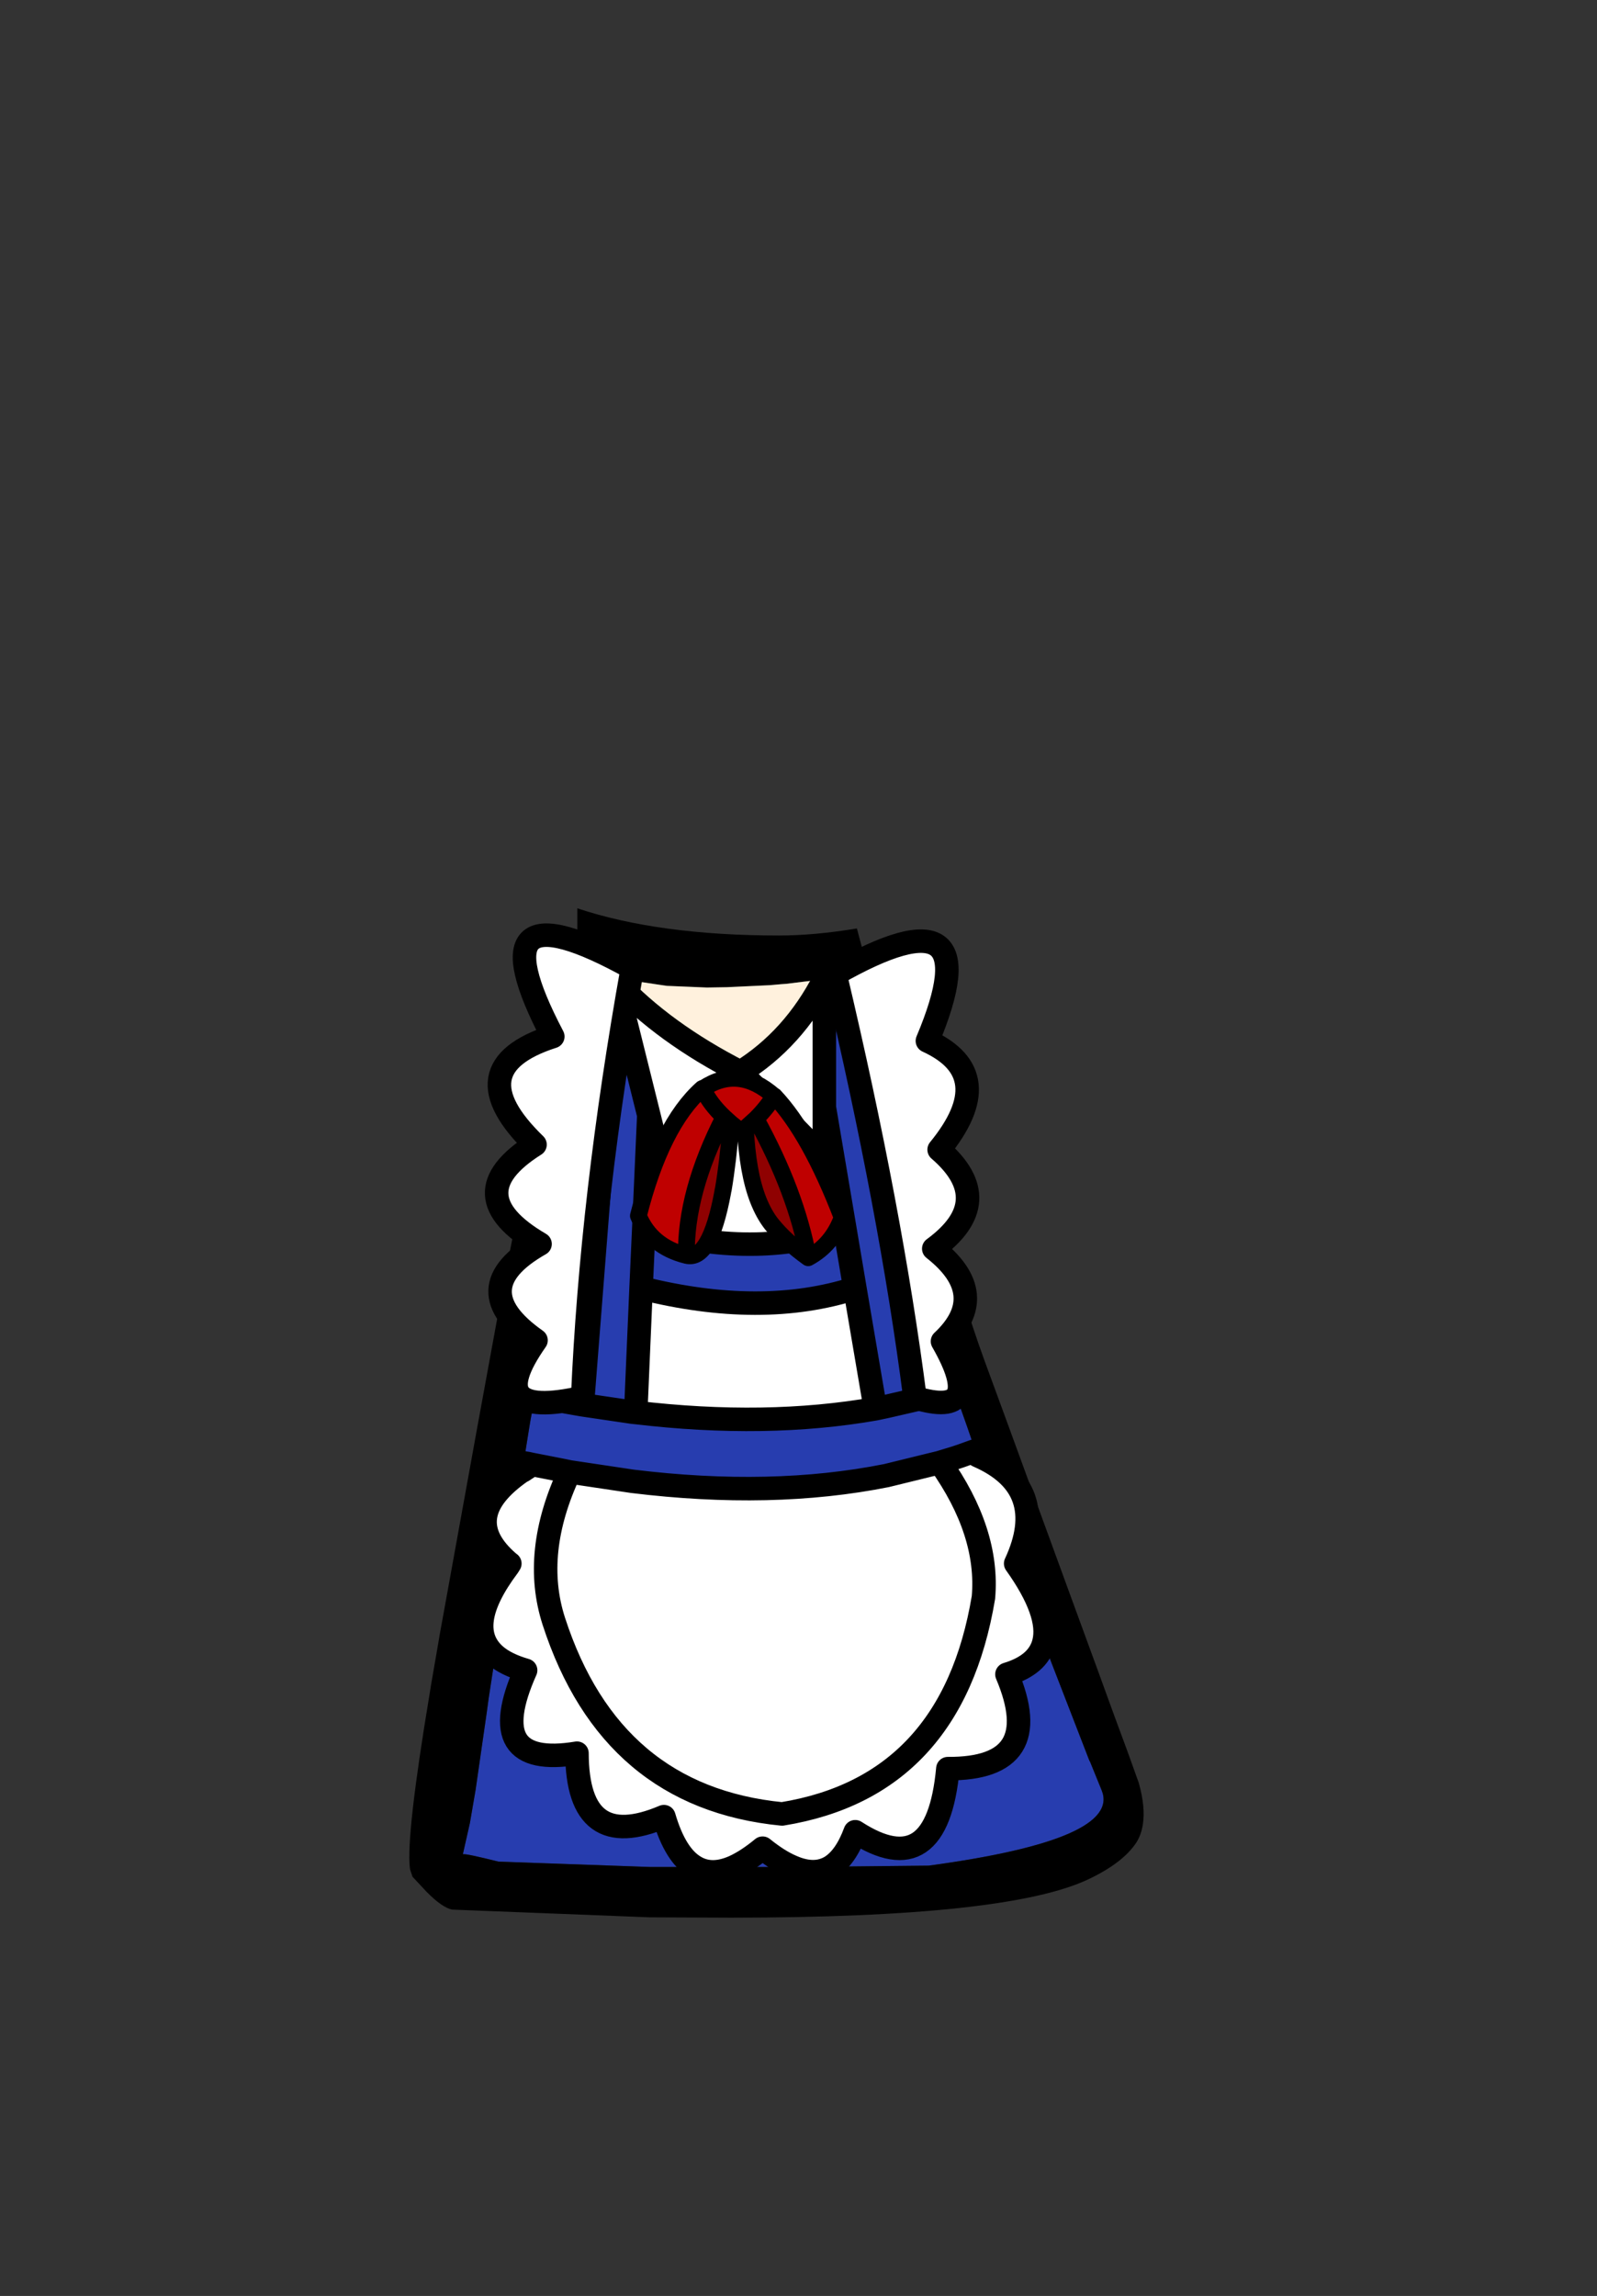 <?xml version="1.0" encoding="UTF-8" standalone="no"?>
<svg xmlns:xlink="http://www.w3.org/1999/xlink" height="342.0px" width="237.9px" xmlns="http://www.w3.org/2000/svg">
  <rect width="100%" height="100%" fill="#333333" stroke="none"/>
  <g transform="matrix(1, 0, 0, 1, 118.05, 273.9)">
    <use height="150.35" transform="matrix(1.0, 0.0, 0.0, 1.0, -57.05, -138.6)" width="109.35" xlink:href="#shape0"/>
  </g>
  <defs>
    <g id="shape0" transform="matrix(1, 0, 0, 1, 57.05, 138.6)">
      <path d="M4.75 -128.05 L5.15 -128.1 5.15 -128.05 Q5.2 -126.75 6.15 -123.1 L6.7 -120.9 9.7 -110.55 10.05 -109.45 10.1 -109.3 11.2 -105.75 12.7 -101.0 13.0 -100.05 13.85 -97.45 13.95 -97.0 19.65 -65.7 14.0 -64.4 12.35 -64.05 14.0 -64.4 19.65 -65.7 24.05 -67.0 24.85 -64.7 26.05 -61.3 27.25 -57.8 26.95 -57.7 25.15 -57.05 24.25 -56.75 21.95 -56.05 14.0 -54.1 Q-3.05 -50.7 -23.85 -53.25 L-33.2 -54.65 -34.15 -54.85 -38.75 -55.75 -39.45 -55.9 -40.05 -56.0 -39.2 -61.3 -39.0 -62.5 -38.8 -63.55 -38.35 -66.1 -34.15 -65.15 -31.3 -64.65 -26.35 -127.7 -21.4 -107.8 -22.15 -90.9 Q-5.55 -86.25 7.8 -90.9 L4.75 -108.95 4.75 -128.05 M9.3 -82.0 L7.8 -90.9 9.3 -82.0 Q-4.6 -77.55 -22.55 -82.05 L-23.35 -63.5 Q-3.9 -61.2 12.35 -64.05 L9.3 -82.0 M37.45 -29.25 L38.25 -27.1 38.65 -26.05 44.15 -11.85 44.25 -11.6 44.3 -11.55 46.05 -7.25 Q49.1 0.1 20.3 4.0 L5.75 4.15 Q7.95 2.75 9.35 -1.05 21.55 6.85 23.15 -10.45 37.95 -10.35 31.95 -24.5 36.6 -25.9 37.45 -29.25 M-0.1 4.15 L-3.3 4.2 -8.75 4.2 Q-6.75 3.3 -4.45 1.4 -2.1 3.3 -0.1 4.15 M-14.5 4.2 L-21.25 4.2 -43.8 3.4 Q-48.6 2.2 -49.05 2.3 L-49.1 2.3 -48.05 -2.35 -47.2 -7.3 -45.55 -18.75 -45.25 -20.95 -44.35 -26.8 -44.3 -27.35 Q-42.7 -25.95 -39.75 -25.1 -46.3 -10.4 -32.1 -12.75 -32.05 2.2 -19.15 -3.3 -17.45 2.5 -14.5 4.2 M-31.3 -64.65 L-23.85 -63.55 -23.35 -63.5 -23.85 -63.55 -31.3 -64.65 M-22.15 -90.9 L-22.55 -82.05 -22.15 -90.9" fill="#273daf" fill-rule="evenodd" stroke="none"/>
      <path d="M13.85 -97.45 L13.0 -100.05 12.7 -101.0 11.2 -105.75 10.1 -109.3 10.05 -109.45 9.7 -110.55 6.7 -120.9 6.15 -123.1 Q5.2 -126.75 5.15 -128.05 L5.15 -128.1 4.75 -128.05 -0.95 -127.35 -1.65 -127.3 -3.35 -127.15 -9.75 -126.85 -12.75 -126.8 -18.7 -127.05 -19.75 -127.2 -24.75 -127.95 -26.25 -128.3 -26.35 -127.7 -27.1 -123.8 -27.6 -121.1 -29.7 -109.8 -29.85 -108.95 -31.5 -100.5 -31.5 -100.45 -33.6 -90.8 -35.05 -83.95 -36.45 -76.45 -38.35 -66.1 -40.05 -66.6 -38.35 -66.1 -38.8 -63.55 -39.0 -62.5 -39.2 -61.3 -40.05 -56.0 -40.15 -55.2 -40.2 -54.8 -40.35 -54.75 Q-50.15 -47.95 -42.3 -41.15 L-42.35 -40.6 Q-49.1 -31.6 -44.3 -27.35 L-44.35 -26.8 -45.25 -20.95 -45.55 -18.75 -47.2 -7.3 -48.05 -2.35 -49.1 2.3 -49.05 2.3 Q-48.6 2.2 -43.8 3.4 L-21.25 4.2 -14.5 4.2 Q-12.05 5.65 -8.75 4.2 -12.05 5.65 -14.5 4.2 L-8.75 4.2 -3.3 4.2 -0.1 4.15 Q3.3 5.65 5.75 4.15 3.3 5.65 -0.1 4.15 L5.75 4.15 20.3 4.0 Q49.1 0.1 46.05 -7.25 L44.3 -11.55 44.25 -11.6 44.15 -11.85 38.65 -26.05 38.25 -27.1 37.45 -29.25 Q38.55 -33.55 33.25 -41.0 38.5 -52.3 27.65 -57.05 L27.55 -57.1 27.35 -57.65 27.25 -57.8 26.05 -61.3 24.85 -64.7 24.05 -67.0 18.25 -83.95 16.6 -89.0 16.4 -89.5 14.0 -97.0 13.85 -97.45 10.15 -117.5 13.85 -97.45 M19.25 -101.0 L21.05 -94.9 21.05 -94.8 22.7 -89.5 22.85 -89.0 24.4 -83.95 Q27.0 -75.6 28.6 -71.25 L32.25 -61.3 41.4 -36.25 45.7 -24.5 47.9 -18.45 49.95 -12.9 51.6 -8.3 Q52.6 -4.7 52.2 -2.15 51.95 -0.55 51.2 0.6 49.2 3.6 44.15 6.0 32.15 11.75 -9.15 11.75 L-21.25 11.7 -50.65 10.55 Q-52.15 10.3 -54.55 7.85 L-56.6 5.65 -56.95 4.6 -57.0 4.3 Q-57.55 -0.6 -54.05 -21.6 L-53.85 -22.85 -52.65 -29.8 -52.55 -30.4 -52.05 -33.15 -46.95 -61.3 -42.8 -83.95 -41.8 -89.0 -40.2 -97.0 Q-34.85 -123.55 -32.05 -131.9 L-32.05 -138.6 Q-19.9 -134.55 -2.0 -134.55 3.25 -134.55 9.6 -135.6 14.05 -118.6 16.65 -109.8 L19.25 -101.0 M26.75 -67.5 Q26.85 -67.95 24.25 -67.05 L24.05 -67.0 24.25 -67.05 Q26.85 -67.95 26.75 -67.5 M29.35 -58.65 L27.25 -57.8 29.35 -58.65 M-41.25 -56.3 L-40.05 -56.0 -41.25 -56.3" fill="#000000" fill-rule="evenodd" stroke="none"/>
      <path d="M4.75 -128.05 L4.75 -108.95 7.8 -90.9 Q-5.55 -86.25 -22.15 -90.9 L-21.4 -107.8 -19.95 -101.95 -7.75 -114.2 4.75 -101.4 4.75 -108.95 4.75 -101.4 -7.75 -114.2 -19.95 -101.95 -21.4 -107.8 -26.35 -127.7 Q-19.2 -120.05 -7.75 -114.2 0.15 -119.1 4.75 -128.05 M9.3 -82.0 L12.35 -64.05 Q-3.9 -61.2 -23.35 -63.5 L-22.55 -82.05 Q-4.6 -77.55 9.3 -82.0 M19.65 -65.7 L13.95 -97.0 14.0 -97.0 16.4 -89.5 16.6 -89.0 18.25 -83.95 24.05 -67.0 19.65 -65.7 M-38.75 -55.75 L-34.15 -54.85 -33.2 -54.65 -23.85 -53.25 Q-3.05 -50.7 14.0 -54.1 L21.95 -56.05 24.25 -56.75 25.15 -57.05 26.95 -57.7 27.25 -57.8 27.35 -57.65 27.55 -57.1 27.6 -56.9 27.65 -57.05 Q38.5 -52.3 33.25 -41.0 38.55 -33.55 37.45 -29.25 36.6 -25.9 31.95 -24.5 37.95 -10.35 23.15 -10.45 21.55 6.85 9.35 -1.05 7.95 2.75 5.75 4.15 L-0.1 4.15 Q-2.1 3.3 -4.45 1.4 -6.75 3.3 -8.75 4.2 L-14.5 4.2 Q-17.45 2.5 -19.15 -3.3 -32.05 2.2 -32.1 -12.75 -46.3 -10.4 -39.75 -25.1 -42.7 -25.95 -44.3 -27.35 -49.1 -31.6 -42.35 -40.6 L-42.1 -41.0 -42.3 -41.15 Q-50.15 -47.95 -40.35 -54.75 L-40.25 -54.65 -40.2 -54.8 -38.75 -55.75 M-33.2 -54.65 Q-38.85 -42.6 -35.55 -32.4 -27.05 -6.2 -1.55 -3.7 23.75 -7.8 28.45 -35.95 29.3 -45.7 21.95 -56.05 29.3 -45.7 28.45 -35.95 23.75 -7.8 -1.55 -3.7 -27.05 -6.2 -35.55 -32.4 -38.85 -42.6 -33.2 -54.65 M-38.35 -66.1 L-36.45 -76.45 -35.05 -83.95 -33.6 -90.8 -31.5 -100.45 -31.5 -100.5 -29.85 -108.95 -29.7 -109.8 -27.6 -121.1 -27.1 -123.8 -26.35 -127.7 -31.3 -64.65 -34.15 -65.15 -38.35 -66.1" fill="#ffffff" fill-rule="evenodd" stroke="none"/>
      <path d="M-26.35 -127.7 L-26.25 -128.3 -24.75 -127.95 -19.75 -127.2 -18.7 -127.05 -12.75 -126.8 -9.75 -126.85 -3.35 -127.15 -1.65 -127.3 -0.95 -127.35 4.75 -128.05 Q0.15 -119.1 -7.75 -114.2 -19.2 -120.05 -26.35 -127.7" fill="#fff1dd" fill-rule="evenodd" stroke="none"/>
      <path d="M4.75 -128.05 L4.75 -108.95 7.8 -90.9 9.3 -82.0 12.35 -64.05 14.0 -64.4 19.65 -65.7 13.95 -97.0 13.85 -97.45 10.15 -117.5 M4.75 -108.95 L4.75 -101.4 -7.75 -114.2 -19.95 -101.95 -21.4 -107.8 -22.15 -90.9 Q-5.55 -86.25 7.8 -90.9 M24.05 -67.0 L24.25 -67.05 Q26.85 -67.95 26.75 -67.5 M27.25 -57.8 L29.35 -58.65 M-38.75 -55.75 L-34.15 -54.85 -33.2 -54.65 -23.85 -53.25 Q-3.05 -50.7 14.0 -54.1 L21.95 -56.05 24.25 -56.75 25.15 -57.05 26.95 -57.7 27.25 -57.8 M27.55 -57.1 L27.65 -57.05 Q38.5 -52.3 33.25 -41.0 38.55 -33.55 37.45 -29.25 36.6 -25.9 31.95 -24.5 37.95 -10.35 23.15 -10.45 21.55 6.85 9.35 -1.05 7.95 2.75 5.75 4.15 3.3 5.65 -0.1 4.15 -2.1 3.3 -4.45 1.4 -6.75 3.3 -8.75 4.2 -12.05 5.65 -14.5 4.2 -17.45 2.5 -19.15 -3.3 -32.05 2.2 -32.1 -12.75 -46.3 -10.4 -39.75 -25.1 -42.7 -25.95 -44.3 -27.35 -49.1 -31.6 -42.35 -40.6 L-42.1 -41.0 -42.3 -41.15 Q-50.15 -47.95 -40.35 -54.75 L-40.2 -54.8 M-40.05 -56.0 L-41.25 -56.3 M19.65 -65.7 L24.05 -67.0 M21.95 -56.05 Q29.3 -45.7 28.45 -35.95 23.75 -7.8 -1.55 -3.7 -27.05 -6.2 -35.55 -32.4 -38.85 -42.6 -33.2 -54.65 M4.75 -128.05 Q0.15 -119.1 -7.75 -114.2 -19.2 -120.05 -26.35 -127.7 L-21.4 -107.8 M-38.35 -66.1 L-34.15 -65.15 -31.3 -64.65 -26.35 -127.7 M-22.55 -82.05 L-22.15 -90.9 M-23.35 -63.5 L-23.85 -63.55 -31.3 -64.65 M-38.35 -66.1 L-40.05 -66.6 M-40.05 -56.0 L-39.45 -55.9 -38.75 -55.75 -40.2 -54.8 M-23.35 -63.5 L-22.55 -82.05 Q-4.6 -77.55 9.3 -82.0 M12.35 -64.05 Q-3.9 -61.2 -23.35 -63.5" fill="none" stroke="#000000" stroke-linecap="round" stroke-linejoin="round" stroke-width="3.5"/>
      <path d="M-13.45 -111.75 L-13.35 -111.8 -13.25 -111.55 -13.45 -111.75" fill="#fd3535" fill-rule="evenodd" stroke="none"/>
      <path d="M-2.75 -110.65 L-2.7 -110.65 Q2.6 -105.05 7.4 -92.55 5.95 -88.5 2.35 -86.55 0.55 -96.35 -5.45 -107.25 -3.75 -108.95 -2.75 -110.65 -3.75 -108.95 -5.45 -107.25 L-7.0 -105.85 -7.65 -105.35 -9.15 -106.55 -10.2 -107.5 Q-12.3 -109.5 -13.25 -111.55 -12.3 -109.5 -10.2 -107.5 -15.95 -96.3 -15.8 -86.9 -21.05 -88.2 -22.95 -92.8 -19.55 -106.3 -13.45 -111.75 L-13.25 -111.55 -13.25 -111.8 Q-8.0 -115.25 -2.75 -110.65" fill="#bf0000" fill-rule="evenodd" stroke="none"/>
      <path d="M-5.45 -107.25 Q0.55 -96.35 2.35 -86.55 -1.05 -89.0 -3.1 -91.55 -4.25 -93.0 -5.1 -95.15 -6.7 -99.25 -7.0 -105.85 L-5.45 -107.25 M-9.15 -106.55 Q-9.6 -100.85 -10.3 -96.75 L-10.35 -96.55 -10.4 -96.25 Q-12.3 -86.05 -15.8 -86.9 -15.95 -96.3 -10.2 -107.5 L-9.15 -106.55" fill="#8f0101" fill-rule="evenodd" stroke="none"/>
      <path d="M2.35 -86.55 Q5.95 -88.5 7.4 -92.55 2.6 -105.05 -2.7 -110.65 L-2.75 -110.65 Q-3.75 -108.95 -5.45 -107.25 0.55 -96.35 2.35 -86.55 -1.05 -89.0 -3.1 -91.55 -4.25 -93.0 -5.1 -95.15 -6.7 -99.25 -7.0 -105.85 L-7.65 -105.35 -9.15 -106.55 Q-9.6 -100.85 -10.3 -96.75 L-10.35 -96.55 -10.4 -96.25 Q-12.3 -86.05 -15.8 -86.9 -21.05 -88.2 -22.95 -92.8 -19.55 -106.3 -13.45 -111.75 L-13.35 -111.8 -13.25 -111.8 Q-8.0 -115.25 -2.75 -110.65 M-13.25 -111.55 L-13.35 -111.8 M-13.25 -111.55 Q-12.3 -109.5 -10.2 -107.5 L-9.15 -106.55 M-7.0 -105.85 L-5.45 -107.25 M-15.8 -86.9 Q-15.95 -96.3 -10.2 -107.5" fill="none" stroke="#000000" stroke-linecap="round" stroke-linejoin="round" stroke-width="2.5"/>
      <path d="M20.1 -118.85 Q31.0 -113.85 21.85 -102.65 30.7 -95.0 21.05 -87.9 29.75 -81.05 22.35 -74.1 29.0 -62.45 18.25 -65.7 14.65 -93.75 6.35 -128.8 29.95 -142.25 20.1 -118.85 M-35.7 -119.5 Q-48.15 -143.2 -23.85 -129.7 -29.95 -95.65 -31.25 -65.75 -46.6 -62.25 -38.2 -74.25 -49.2 -82.0 -37.6 -88.6 -50.15 -95.95 -38.35 -103.4 -50.15 -114.85 -35.7 -119.5" fill="#ffffff" fill-rule="evenodd" stroke="none"/>
      <path d="M20.1 -118.85 Q31.0 -113.85 21.85 -102.65 30.7 -95.0 21.05 -87.9 29.75 -81.05 22.35 -74.1 29.0 -62.45 18.25 -65.7 14.65 -93.75 6.35 -128.8 29.95 -142.25 20.1 -118.85 M-35.7 -119.5 Q-50.15 -114.85 -38.35 -103.4 -50.15 -95.95 -37.6 -88.6 -49.2 -82.0 -38.2 -74.25 -46.6 -62.25 -31.25 -65.75 -29.95 -95.65 -23.85 -129.7 -48.15 -143.2 -35.7 -119.5" fill="none" stroke="#000000" stroke-linecap="round" stroke-linejoin="round" stroke-width="3.5"/>
    </g>
  </defs>
</svg>
